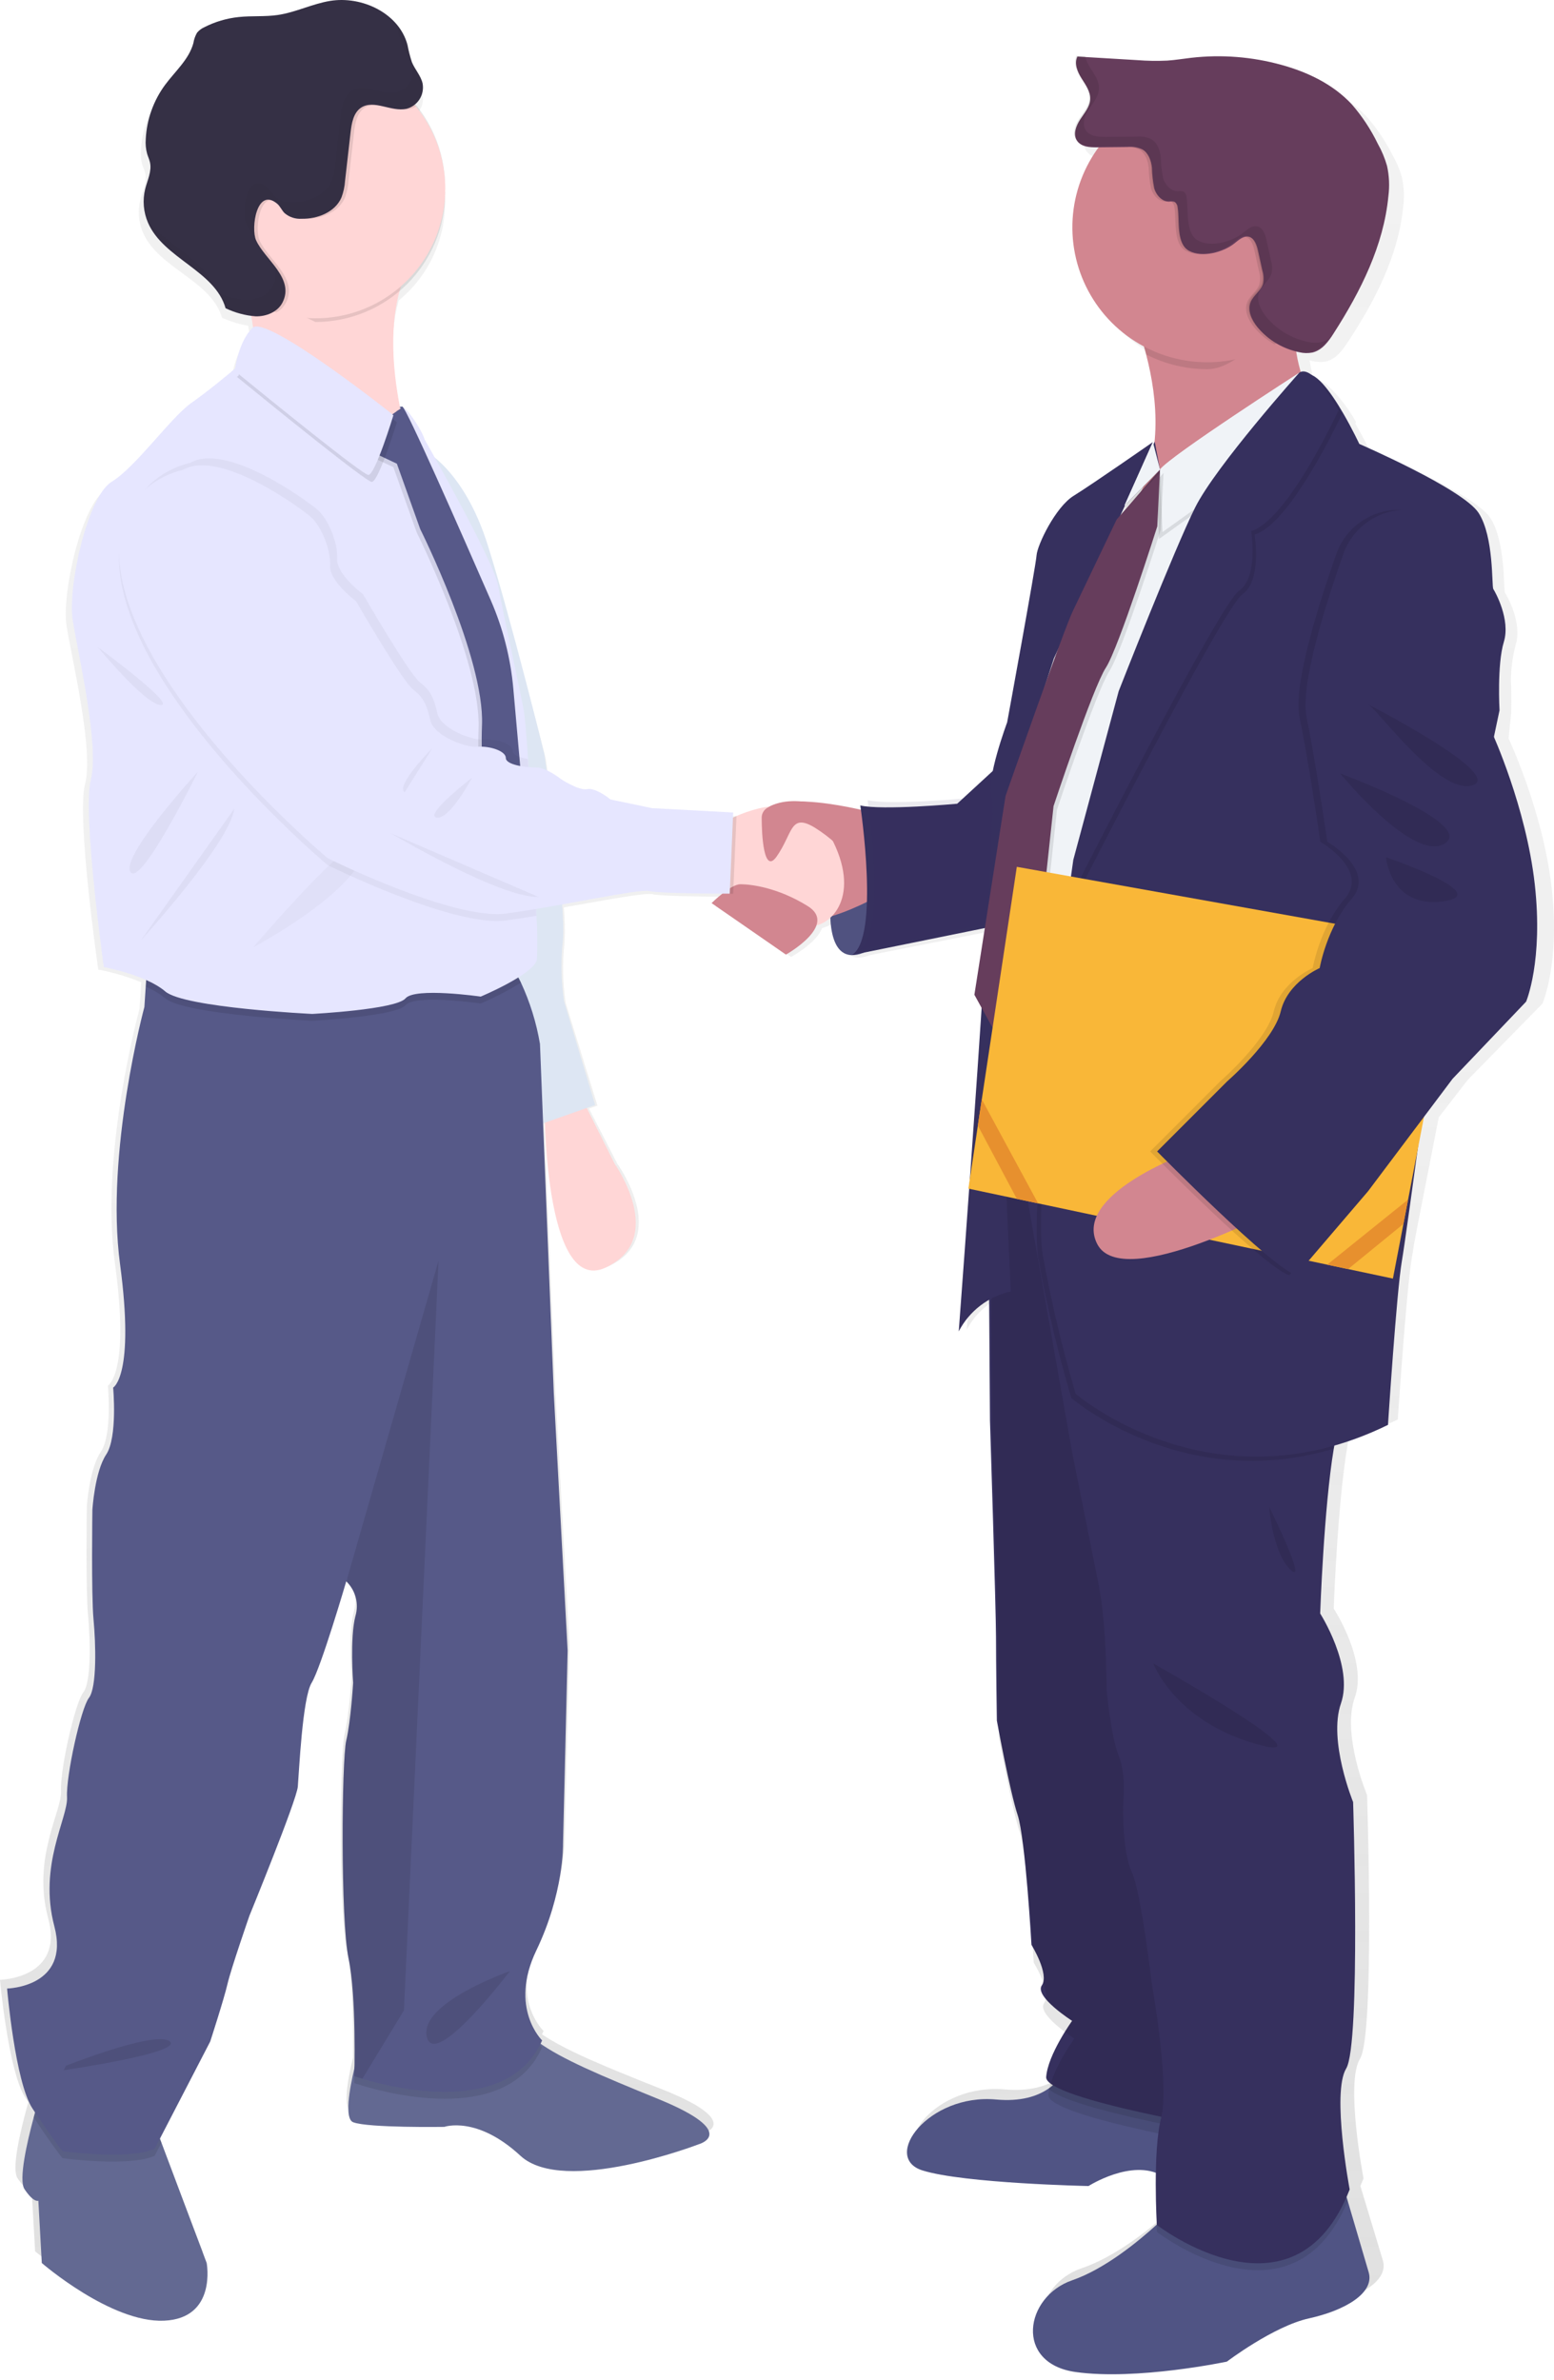<svg width="239" height="366" viewBox="0 0 239 366" fill="none" xmlns="http://www.w3.org/2000/svg">
<path d="M238.627 136.419C237.293 124.713 232.015 113.543 232.015 113.543L232.416 109.596C232.416 109.596 232.502 107.622 232.373 104.662C232.387 102.813 232.629 100.974 233.095 99.185C234.176 95.762 231.743 91.555 231.471 91.167C231.2 90.778 231.607 83.272 229.174 79.59C226.742 75.908 210.541 69.062 210.541 69.062C210.541 69.062 209.67 67.243 208.441 65.115L208.553 64.899C207.547 63.077 206.301 61.399 204.848 59.909C203.854 58.849 202.897 58.244 202.125 58.54C201.811 57.517 201.572 56.471 201.409 55.413C201.57 55.456 201.736 55.5 201.897 55.53C202.565 55.685 203.259 55.702 203.934 55.58C205.441 55.24 206.441 53.89 207.281 52.619C211.467 46.267 215.073 39.297 215.807 31.779C216.005 30.244 215.932 28.687 215.591 27.178C215.244 26.005 214.759 24.876 214.146 23.817C213.064 21.642 211.694 19.624 210.071 17.816C207.188 14.781 203.212 12.925 199.124 11.827C194.52 10.59 189.723 10.232 184.986 10.772C183.751 10.914 182.516 11.117 181.281 11.198C179.715 11.267 178.146 11.24 176.582 11.117L168.5 10.649L168.463 10.525L167.117 10.445C166.586 11.5 167.117 12.752 167.778 13.739C168.439 14.726 169.198 15.755 169.143 16.921C169.087 18.087 168.241 19.024 167.58 20.005C166.92 20.986 166.42 22.268 167.08 23.231C167.173 23.364 167.283 23.484 167.408 23.588C168.105 24.31 169.322 24.39 170.377 24.378H170.563C167.904 27.876 166.466 32.148 166.469 36.54C166.487 40.294 167.539 43.97 169.509 47.166C171.479 50.362 174.291 52.955 177.638 54.661C177.756 55.062 177.873 55.475 177.984 55.894C179.208 60.227 179.647 64.742 179.281 69.229L179.139 69.537L179.052 69.21C179.052 69.21 169.531 75.662 166.704 77.37C163.876 79.078 161.036 84.87 160.9 86.449C160.764 88.028 156.306 111.841 156.306 111.841C155.4 114.24 154.654 116.696 154.071 119.193L148.385 124.182C148.385 124.182 136.654 125.237 133.258 124.447L133.357 125.101C130.362 124.418 127.312 124.005 124.244 123.868C122.568 123.652 120.865 123.88 119.304 124.528L119.187 124.583L119.094 124.626C117.307 124.87 115.561 125.36 113.908 126.082C113.71 126.162 113.531 126.242 113.359 126.322L113.396 125.514L100.701 124.861L94.219 123.547C94.219 123.547 91.922 121.697 90.57 121.968C89.217 122.239 86.383 120.389 86.383 120.389C85.737 119.883 85.037 119.449 84.296 119.094C84.08 117.601 83.945 116.695 83.945 116.695C83.945 116.695 78.9 96.699 75.122 84.944C72.59 77.092 68.947 73.225 66.799 71.541C65.842 69.876 65.212 68.803 65.212 68.803C64.798 67.36 62.526 64.11 61.946 64.029C61.853 63.881 61.785 63.807 61.748 63.807C61.624 63.794 61.499 63.813 61.384 63.863C60.322 58.583 59.705 51.965 61.328 46.199C63.551 44.374 65.343 42.081 66.575 39.483C67.806 36.886 68.448 34.049 68.454 31.174C68.454 31.088 68.454 31.002 68.454 30.916C68.454 30.829 68.454 30.737 68.454 30.65C68.452 26.067 66.827 21.631 63.866 18.13L63.656 17.896C63.712 17.856 63.766 17.813 63.817 17.766C64.281 17.39 64.634 16.896 64.84 16.336C65.045 15.775 65.095 15.17 64.984 14.584C64.706 13.399 63.78 12.468 63.304 11.346C63.019 10.482 62.79 9.6 62.619 8.706C62.255 7.436 61.588 6.274 60.674 5.32L60.767 5.567C58.346 2.847 54.185 1.496 50.437 2.1C47.653 2.544 45.059 3.84 42.263 4.241C40.256 4.524 38.212 4.339 36.193 4.543C34.32 4.735 32.496 5.262 30.809 6.097C30.369 6.284 29.977 6.571 29.667 6.936C29.38 7.424 29.187 7.962 29.099 8.521C28.414 11.019 26.24 12.801 24.666 14.886C22.867 17.268 21.826 20.134 21.678 23.113C21.616 23.871 21.689 24.633 21.894 25.365C22.03 25.802 22.239 26.216 22.338 26.66C22.647 28.017 21.937 29.367 21.591 30.712C21.156 32.427 21.31 34.239 22.03 35.856C24.468 41.308 32.476 43.127 34.143 48.851C35.419 49.437 36.766 49.851 38.15 50.084C38.262 50.652 38.36 51.225 38.441 51.805C38.403 51.821 38.368 51.842 38.336 51.867C36.175 53.97 35.638 58.035 35.638 58.035L35.378 58.244C34.495 58.972 31.476 61.414 28.747 63.295C25.506 65.534 20.103 73.034 16.325 75.273C12.546 77.512 9.434 91.309 10.249 96.323C11.064 101.337 14.435 115.399 13.083 120.531C11.731 125.662 15.108 149.081 15.108 149.081C17.375 149.512 19.592 150.169 21.727 151.042L21.659 152.066L21.455 155.15C21.455 155.15 15.337 177.254 17.677 194.271C20.017 211.287 16.596 213.039 16.596 213.039C16.596 213.039 17.312 220.582 15.516 223.215C13.719 225.849 13.355 231.634 13.355 231.634C13.355 231.634 13.176 244.617 13.534 248.287C13.892 251.957 14.071 258.642 12.812 260.221C11.552 261.8 9.212 272.143 9.391 275.301C9.57 278.459 4.89 285.656 7.409 294.951C9.928 304.246 0 304.424 0 304.424C0 304.424 1.266 318.61 3.964 322.668L4.359 323.248C4.291 323.482 4.223 323.729 4.149 323.994C3.13 327.695 1.735 333.536 2.704 334.948C4.143 337.057 4.865 336.7 4.865 336.7L5.402 346.173C5.402 346.173 16.207 355.295 24.493 354.949C32.779 354.604 31.155 346.173 31.155 346.173L24.098 327.892L23.857 327.275L31.698 312.473C31.698 312.473 33.859 305.985 34.397 303.703C34.934 301.421 37.866 293.335 37.866 293.335C37.866 293.335 45.276 275.794 45.43 273.685C45.584 271.576 46.152 260.184 47.591 257.896C49.029 255.608 52.993 242.477 52.993 242.477L53.092 242.563C53.764 243.223 54.245 244.053 54.482 244.965C54.719 245.876 54.704 246.834 54.438 247.738C53.53 251.068 54.074 257.908 54.074 257.908C54.074 257.908 53.716 263.7 52.993 266.685C52.271 269.67 52.098 294.051 53.358 299.836C54.364 304.468 54.333 313.139 54.284 316.42C53.438 319.905 52.697 324.235 54.074 324.747C56.42 325.629 68.305 325.45 68.305 325.45C68.305 325.45 73.344 323.692 80.191 329.835C87.038 335.978 108.098 328.083 108.098 328.083C108.098 328.083 114.581 326.326 101.794 321.243C92.873 317.697 87.112 315.335 83.346 312.806C83.432 312.64 83.525 312.473 83.605 312.294C83.605 312.294 78.382 307.36 82.704 298.615C87.025 289.869 86.847 282.474 86.847 282.474L87.569 252.999L85.408 213.872L83.735 172.808L84.031 172.709C84.315 180.258 85.791 198.23 93.515 194.746C103.239 190.361 94.953 178.957 94.953 178.957L90.588 170.458L91.891 170.014L87.007 154.249C86.538 151.172 86.476 148.048 86.822 144.955C86.918 143.145 86.881 141.331 86.711 139.527C93.107 138.411 99.232 137.227 100.331 137.498C101.628 137.813 108.882 137.874 111.735 137.887C110.802 138.614 110.055 139.336 110.055 139.336L121.669 147.144C121.669 147.144 125.608 144.992 126.429 142.71C127.237 142.505 127.983 142.107 128.603 141.55C128.726 144.245 129.442 147.163 131.937 147.23C132.561 147.244 133.18 147.122 133.752 146.873L152.744 143.117L151.114 153.287L152.25 155.304C151.676 163.883 151.015 172.993 150.435 181.004L150.169 182.756L150.305 182.787C149.404 195.122 148.681 204.466 148.681 204.466C149.745 202.441 151.395 200.784 153.417 199.711L153.54 218.016C153.54 218.016 154.491 246.961 154.491 250.908C154.491 254.855 154.621 263.669 154.621 263.669C154.621 263.669 156.652 274.456 157.862 278.009C159.072 281.561 160.023 297.745 160.023 297.745C160.023 297.745 162.863 302.216 161.647 303.913C160.431 305.609 166.376 309.303 166.376 309.303C166.376 309.303 162.592 314.434 162.32 317.857C162.289 318.252 162.678 318.672 163.382 319.091C163.16 319.27 162.931 319.449 162.678 319.621C160.925 320.793 158.356 321.607 154.491 321.274C143.952 320.349 136.524 330.088 143.007 332.061C149.49 334.035 168.939 334.43 168.939 334.43C168.939 334.43 174.829 330.76 179.435 332.413C179.367 336.274 179.558 339.814 179.589 340.283L179.534 340.326C176.78 342.793 171.507 347.036 166.358 348.77C158.949 351.267 157.307 361.401 166.895 362.715C176.484 364.028 190.53 361.136 190.53 361.136C190.53 361.136 197.822 355.745 203.36 354.561C208.898 353.377 213.628 350.743 212.683 347.585C212.066 345.569 210.479 340.283 209.405 336.73C209.343 336.517 209.281 336.311 209.219 336.114C209.386 335.744 209.553 335.361 209.707 334.966C209.707 334.966 206.873 320.232 209.17 316.55C211.467 312.868 210.25 276.023 210.25 276.023C210.25 276.023 206.33 266.685 208.361 261.029C210.392 255.373 205.12 247.343 205.12 247.343C205.12 247.343 205.694 231.252 207.237 222.284C207.307 221.902 207.375 221.532 207.441 221.174C210.026 220.408 212.544 219.436 214.974 218.269C214.974 218.269 216.326 198.002 217.135 193.401C217.215 192.969 217.326 192.273 217.462 191.366L218.079 188.116L218.808 184.415L221.278 171.802L225.735 166.042L237.219 154.323C237.219 154.323 239.979 148.131 238.627 136.419ZM61.526 64.054L61.44 64.116C61.426 64.071 61.416 64.026 61.409 63.98C61.445 64.01 61.484 64.034 61.526 64.054ZM174.99 78.418L174.545 79.387L176.169 77.771L173.965 80.238L174.706 78.684L174.99 78.418ZM164.024 101.054C163.598 102.182 163.141 103.403 162.666 104.674L163.536 102.077L164.024 101.054Z" fill="url(#paint0_linear)"/>
<path d="M127.924 136.55C127.924 136.55 126.396 146.727 130.981 146.858C135.566 146.989 138.629 139.008 138.629 139.008L136.757 132.625L127.924 136.55Z" fill="#585B8A"/>
<path opacity="0.2" d="M127.924 136.55C127.924 136.55 126.396 146.727 130.981 146.858C135.566 146.989 138.629 139.008 138.629 139.008L136.757 132.625L127.924 136.55Z" fill="#36305E"/>
<path d="M25.23 356.838C17.071 357.194 6.429 347.971 6.429 347.971L5.899 338.393C5.899 338.393 5.194 338.749 3.772 336.621C2.817 335.192 4.19 329.271 5.194 325.546C5.68 323.724 6.08 322.426 6.08 322.426L23.983 327.218L24.837 329.483L31.787 347.965C31.787 347.965 33.384 356.483 25.23 356.838Z" fill="#636992"/>
<path d="M107.484 329.701C107.484 329.701 86.742 337.682 80.036 331.473C73.33 325.264 68.334 327.036 68.334 327.036C68.334 327.036 56.631 327.217 54.323 326.325C52.963 325.807 53.699 321.371 54.548 317.839C55.121 315.399 55.745 313.384 55.745 313.384C55.745 313.384 76.131 306.464 79.325 310.719C80.284 311.97 81.431 313.064 82.725 313.964C86.418 316.635 92.188 319.056 101.314 322.781C113.865 327.923 107.484 329.701 107.484 329.701Z" fill="#636992"/>
<path d="M88.867 167.605L94.537 178.956C94.537 178.956 102.697 190.487 93.121 194.917C83.546 199.347 83.727 169.384 83.727 169.384L88.867 167.605Z" fill="#FFD6D6"/>
<path d="M65.109 69.176C65.109 69.176 71.316 72.015 75.04 83.895C78.764 95.776 83.73 115.999 83.73 115.999C83.73 115.999 87.099 138.874 86.562 144.552C86.221 147.679 86.282 150.838 86.743 153.949L91.528 169.911L81.952 173.28L67.237 116.885L65.109 69.176Z" fill="#DCE6F2"/>
<path opacity="0.05" d="M65.109 69.176C65.109 69.176 71.316 72.015 75.04 83.895C78.764 95.776 83.73 115.999 83.73 115.999C83.73 115.999 87.099 138.874 86.562 144.552C86.221 147.679 86.282 150.838 86.743 153.949L91.528 169.911L81.952 173.28L67.237 116.885L65.109 69.176Z" fill="#E6E6FF"/>
<path opacity="0.1" d="M23.976 327.22L24.83 329.485L23.782 331.488C19.703 333.26 9.597 331.843 9.597 331.843C9.597 331.843 7.726 329.466 5.168 325.553C5.655 323.731 6.054 322.434 6.054 322.434L23.976 327.22Z" fill="black"/>
<path opacity="0.1" d="M83.371 314.8C78.199 326.519 60.62 322.169 55.736 320.703C54.931 320.46 54.488 320.297 54.488 320.297C54.488 320.297 54.52 319.343 54.532 317.839C55.106 315.399 55.73 313.384 55.73 313.384C55.73 313.384 76.116 306.464 79.309 310.719C80.269 311.97 81.416 313.064 82.709 313.964C82.904 314.262 83.126 314.542 83.371 314.8Z" fill="black"/>
<path d="M82.484 299.91C78.23 308.771 83.376 313.744 83.376 313.744C78.205 325.456 60.626 321.113 55.742 319.64C54.937 319.403 54.494 319.241 54.494 319.241C54.494 319.241 54.849 306.999 53.608 301.146C52.367 295.293 52.541 270.646 53.252 267.632C53.964 264.618 54.313 258.759 54.313 258.759C54.313 258.759 53.783 251.845 54.669 248.476C54.935 247.566 54.953 246.601 54.721 245.681C54.488 244.761 54.013 243.921 53.346 243.247L53.252 243.153C53.252 243.153 49.354 256.457 47.931 258.753C46.509 261.049 45.985 272.586 45.804 274.714C45.623 276.842 38.356 294.582 38.356 294.582C38.356 294.582 35.524 302.737 34.994 305.039C34.464 307.342 32.33 313.912 32.33 313.912L23.784 330.41C19.704 332.182 9.599 330.766 9.599 330.766C9.599 330.766 7.652 328.27 4.989 324.202C2.325 320.133 1.09 305.763 1.09 305.763C1.09 305.763 10.84 305.582 8.357 296.185C5.874 286.788 10.484 279.513 10.31 276.318C10.135 273.123 12.437 262.665 13.678 261.068C14.92 259.47 14.739 252.731 14.383 249.006C14.028 245.281 14.209 232.159 14.209 232.159C14.209 232.159 14.564 226.306 16.336 223.648C18.107 220.99 17.402 213.359 17.402 213.359C17.402 213.359 20.765 211.586 18.463 194.383C16.161 177.18 22.206 154.836 22.206 154.836L22.412 151.716L22.736 146.662C22.736 146.662 73.445 143.467 77.525 147.367C78.591 148.449 79.466 149.704 80.114 151.079C81.509 154.081 82.496 157.256 83.046 160.52L85.173 214.257L87.3 253.805L86.589 283.6C86.589 283.6 86.745 291.037 82.484 299.91Z" fill="#565988"/>
<path opacity="0.1" d="M67.445 193.851L62.124 309.124L55.736 319.632C54.932 319.395 54.489 319.233 54.489 319.233C54.489 319.233 54.844 306.99 53.603 301.137C52.362 295.284 52.536 270.637 53.247 267.623C53.959 264.61 54.308 258.75 54.308 258.75C54.308 258.75 53.778 251.837 54.663 248.467C54.93 247.557 54.948 246.592 54.715 245.672C54.483 244.753 54.008 243.912 53.341 243.238L53.428 242.614L67.445 193.851Z" fill="black"/>
<path opacity="0.1" d="M10.15 317.637C10.15 317.637 23.98 312.14 26.107 313.893C28.234 315.646 9.801 318.323 9.801 318.323L10.15 317.637Z" fill="black"/>
<path opacity="0.1" d="M78.406 303.098C77.876 303.279 64.402 308.089 65.643 313.206C66.885 318.323 78.406 303.098 78.406 303.098Z" fill="black"/>
<path d="M36.297 40.714C36.297 40.714 40.813 51.621 38.424 57.212C36.035 62.803 64.219 72.375 64.219 72.375C64.219 72.375 55.978 51.091 63.956 39.117C71.935 27.143 36.297 40.714 36.297 40.714Z" fill="#FFD6D6"/>
<path d="M201.324 356.48C195.872 357.678 188.692 363.131 188.692 363.131C188.692 363.131 174.863 366.058 165.418 364.729C155.974 363.399 157.577 353.154 164.888 350.627C169.959 348.879 175.156 344.568 177.869 342.097C179.067 340.992 179.778 340.225 179.778 340.225L206.246 334.902C206.246 334.902 206.677 336.381 207.275 338.422C208.336 342.022 209.902 347.363 210.501 349.397C211.43 352.623 206.776 355.281 201.324 356.48Z" fill="#505484"/>
<path d="M194.542 335.995C194.542 335.995 183.369 337.193 178.716 334.535C174.062 331.877 167.412 336.132 167.412 336.132C167.412 336.132 148.261 335.733 141.88 333.736C135.498 331.74 142.809 321.881 153.183 322.829C156.963 323.172 159.521 322.343 161.249 321.157C163.054 319.919 164.312 318.033 164.761 315.891L187.218 317.22L190.337 325.182L194.542 335.995Z" fill="#505484"/>
<path opacity="0.1" d="M190.681 328.813C190.681 328.813 164.581 324.545 161.25 321.157C163.055 319.919 164.313 318.033 164.762 315.891L187.219 317.22L190.338 325.182L190.681 328.813Z" fill="black"/>
<path d="M151.984 179.447L152.253 218.415C152.253 218.415 153.182 247.679 153.182 251.672C153.182 255.666 153.313 264.57 153.313 264.57C153.313 264.57 155.309 275.477 156.507 279.071C157.705 282.665 158.634 299.039 158.634 299.039C158.634 299.039 161.429 303.562 160.231 305.278C159.033 306.994 164.885 310.732 164.885 310.732C164.885 310.732 161.142 315.923 160.899 319.38C160.655 322.837 190.679 327.748 190.679 327.748L178.983 207.776L169.669 177.719L151.984 179.447Z" fill="#36305E"/>
<path opacity="0.1" d="M152.332 182.178L152.6 221.145C152.6 221.145 153.53 250.409 153.53 254.403C153.53 258.396 153.661 267.301 153.661 267.301C153.661 267.301 155.657 278.208 156.855 281.802C158.052 285.396 158.982 301.769 158.982 301.769C158.982 301.769 161.776 306.293 160.579 308.009C159.381 309.725 165.232 313.462 165.232 313.462C165.232 313.462 161.489 318.654 161.246 322.111C161.003 325.567 191.027 330.478 191.027 330.478L179.33 210.506L170.017 180.449L152.332 182.178Z" fill="black"/>
<path opacity="0.1" d="M207.273 338.453C198.584 359.175 177.917 343.182 177.917 343.182C177.917 343.182 177.917 342.783 177.867 342.097C179.065 340.992 179.776 340.225 179.776 340.225L206.244 334.902C206.244 334.902 206.675 336.412 207.273 338.453Z" fill="black"/>
<path d="M207.574 336.658C199.059 358.497 177.918 342.112 177.918 342.112C177.918 342.112 177.25 330.805 178.585 325.62C179.92 320.435 177.119 304.867 177.119 304.867C177.119 304.867 175.522 291.033 174.063 287.844C172.603 284.656 172.734 278.266 172.734 277.736C172.734 277.206 173.264 272.944 172.067 270.017C170.869 267.091 170.195 259.909 170.195 259.909C170.195 259.909 170.195 249.801 168.997 243.817L164.874 223.225L157.426 181.057L159.753 180.658L201.442 173.345C201.442 173.345 209.289 213.279 206.625 217.373C206.051 218.271 205.546 220.237 205.128 222.77C203.606 231.83 203.038 248.097 203.038 248.097C203.038 248.097 208.222 256.209 206.232 261.931C204.242 267.653 208.104 277.093 208.104 277.093C208.104 277.093 209.302 314.339 207.037 318.064C204.773 321.789 207.574 336.658 207.574 336.658Z" fill="#36305E"/>
<path d="M203.584 64.392C203.584 64.392 165.819 90.992 174.328 77.689C178.913 70.526 178.071 61.404 176.274 54.515C175.366 51.011 174.112 47.606 172.531 44.35C172.531 44.35 204.62 30.698 200.366 42.934C199.369 45.784 198.945 48.804 199.118 51.819C199.373 56.352 200.923 60.715 203.584 64.392Z" fill="#D28690"/>
<path d="M135.588 125.309C135.588 125.309 119.631 120.698 116.973 125.222C114.316 129.745 117.772 139.673 122.588 141.27C127.403 142.868 138.457 135.86 138.457 135.86L135.588 125.309Z" fill="#D28690"/>
<path d="M153.859 117.465L147.21 123.586C147.21 123.586 135.638 124.647 132.313 123.848C132.313 123.848 135.376 144.333 130.984 146.86L157.845 141.407L153.859 117.465Z" fill="#36305E"/>
<path opacity="0.1" d="M154.98 116.652L148.331 122.774C148.331 122.774 136.759 123.834 133.434 123.036C133.434 123.036 136.497 143.521 132.105 146.048L158.967 140.594L154.98 116.652Z" fill="#36305E"/>
<path opacity="0.1" d="M68.478 29.542C68.478 34.837 66.375 39.916 62.632 43.661C58.888 47.405 53.811 49.509 48.517 49.509C38.274 44.586 28.555 40.58 28.555 29.542C28.448 26.855 28.886 24.175 29.84 21.662C30.795 19.148 32.247 16.854 34.109 14.915C35.972 12.977 38.207 11.435 40.68 10.382C43.153 9.328 45.813 8.785 48.501 8.785C51.189 8.785 53.849 9.328 56.322 10.382C58.795 11.435 61.03 12.977 62.892 14.915C64.755 16.854 66.207 19.148 67.162 21.662C68.116 24.175 68.553 26.855 68.447 29.542H68.478Z" fill="black"/>
<path d="M68.478 28.999C68.481 33.695 66.826 38.241 63.805 41.836C60.784 45.43 56.592 47.843 51.967 48.647C47.341 49.452 42.581 48.596 38.524 46.233C34.468 43.869 31.376 40.149 29.794 35.727C28.212 31.306 28.242 26.468 29.878 22.067C31.514 17.665 34.651 13.983 38.736 11.669C42.821 9.355 47.592 8.559 52.207 9.42C56.822 10.281 60.985 12.745 63.961 16.376C66.876 19.937 68.472 24.397 68.478 28.999Z" fill="#FFD6D6"/>
<path opacity="0.1" d="M80.115 151.091C78.14 152.318 76.074 153.39 73.933 154.298C73.933 154.298 63.828 152.832 62.368 154.56C60.908 156.289 48.02 156.956 48.02 156.956C48.02 156.956 28.339 156.027 25.414 153.5C24.509 152.767 23.503 152.17 22.426 151.728L22.75 146.673C22.75 146.673 73.459 143.479 77.539 147.378C78.601 148.462 79.472 149.717 80.115 151.091Z" fill="black"/>
<path d="M82.577 147.526C82.178 149.785 73.931 153.242 73.931 153.242C73.931 153.242 63.826 151.782 62.366 153.51C60.906 155.238 48.018 155.906 48.018 155.906C48.018 155.906 28.337 154.97 25.412 152.443C22.486 149.916 15.967 148.699 15.967 148.699C15.967 148.699 12.642 125.025 13.977 119.84C15.312 114.655 11.981 100.416 11.182 95.362C10.384 90.307 13.441 76.343 17.165 74.084C20.889 71.825 26.21 64.238 29.398 61.979C32.086 60.076 35.056 57.611 35.923 56.868L36.178 56.656C36.178 56.656 36.715 52.532 38.842 50.416C40.969 48.301 60.513 63.851 60.513 63.851C60.513 63.851 60.65 65.049 61.979 62.79C62.279 62.285 64.855 66.004 65.304 67.576C65.304 67.576 75.94 86.202 76.607 90.039C77.275 93.876 80.063 106.4 80.594 109.457C80.731 110.243 80.955 113.001 81.217 116.695C81.267 117.419 81.311 118.187 81.367 118.985C81.76 125.113 82.184 132.937 82.44 138.853C82.44 139.527 82.496 140.176 82.515 140.8C82.65 143.039 82.67 145.284 82.577 147.526Z" fill="#E6E6FF"/>
<path opacity="0.04" d="M15.047 99.5C15.047 99.5 22.358 108.41 24.753 108.41C27.149 108.41 15.047 99.5 15.047 99.5Z" fill="black"/>
<path opacity="0.04" d="M30.446 118.656C30.446 118.656 18.476 131.691 20.072 134.087C21.669 136.483 30.446 118.656 30.446 118.656Z" fill="black"/>
<path opacity="0.04" d="M21.668 144.592C21.668 144.592 35.392 129.56 36.016 124.375L21.668 144.592Z" fill="black"/>
<path opacity="0.03" d="M38.961 145.647C38.961 145.647 54.787 137.267 56.116 130.616C57.444 123.964 38.961 145.647 38.961 145.647Z" fill="black"/>
<path opacity="0.1" d="M59.039 64.789L56.844 70.106L60.499 71.834L64.092 81.88C64.092 81.88 73.998 101.698 73.599 112.006C73.2 122.314 75.396 137.807 75.396 137.807L81.11 136.746L78.415 106.427C77.995 101.733 76.82 97.137 74.934 92.818C70.368 82.361 61.872 63.055 61.335 63.055C60.605 63.055 61.117 63.323 61.117 63.323L59.039 64.789Z" fill="black"/>
<path d="M59.571 64.248L57.375 69.57L61.037 71.299L64.624 81.345C64.624 81.345 74.53 101.162 74.13 111.47C73.731 121.779 75.927 137.272 75.927 137.272L81.647 136.211L78.946 105.892C78.531 101.198 77.358 96.602 75.472 92.283C70.905 81.819 62.409 62.52 61.879 62.52C61.143 62.52 61.654 62.788 61.654 62.788L59.571 64.248Z" fill="#575989"/>
<path d="M124.325 142.425C121.543 142.213 114.868 138.837 112.217 137.433L111.094 136.809L111.231 126.507C111.887 126.121 112.566 125.777 113.265 125.477C116.808 123.93 124.075 121.827 127.718 128.597C132.634 137.676 127.849 142.662 124.325 142.425Z" fill="#FFD6D6"/>
<path opacity="0.1" d="M63.958 16.381C63.672 16.56 63.358 16.689 63.029 16.762C60.714 17.267 58.082 15.277 56.098 16.556C54.888 17.342 54.607 18.97 54.445 20.406C54.162 22.901 53.879 25.381 53.597 27.843C53.537 28.72 53.352 29.584 53.048 30.408C52.068 32.648 49.38 33.703 46.928 33.665C45.968 33.733 45.019 33.419 44.289 32.791C43.859 32.355 43.628 31.743 43.154 31.344C40.035 28.729 39.087 35.138 39.91 36.96C41.233 39.936 45.93 42.806 43.959 46.588C43.627 47.202 43.125 47.707 42.512 48.041C39.541 47.111 36.829 45.498 34.593 43.333C32.356 41.167 30.657 38.508 29.631 35.568C28.605 32.629 28.281 29.49 28.684 26.402C29.087 23.315 30.206 20.364 31.952 17.787C33.698 15.209 36.023 13.075 38.74 11.556C41.457 10.037 44.492 9.175 47.602 9.039C50.712 8.902 53.81 9.495 56.65 10.77C59.49 12.045 61.993 13.966 63.958 16.381Z" fill="black"/>
<path d="M42.623 31.322C43.09 31.715 43.327 32.327 43.758 32.763C44.488 33.391 45.436 33.705 46.397 33.637C48.848 33.674 51.537 32.626 52.51 30.374C52.82 29.553 53.007 28.691 53.065 27.815L53.913 20.378C54.076 18.942 54.35 17.314 55.566 16.528C57.55 15.28 60.183 17.239 62.497 16.733C63.331 16.521 64.053 16 64.517 15.274C64.98 14.549 65.15 13.674 64.992 12.827C64.724 11.636 63.813 10.693 63.345 9.558C63.062 8.685 62.835 7.795 62.665 6.893C61.374 2.051 55.691 -0.669 50.751 0.142C48.006 0.597 45.455 1.908 42.704 2.307C40.732 2.594 38.718 2.407 36.727 2.619C34.879 2.81 33.081 3.341 31.425 4.185C30.991 4.378 30.606 4.668 30.302 5.034C30.02 5.528 29.829 6.069 29.741 6.631C29.073 9.127 26.927 10.968 25.374 13.071C23.598 15.49 22.57 18.378 22.417 21.376C22.356 22.142 22.428 22.912 22.63 23.653C22.761 24.09 22.966 24.515 23.066 24.964C23.372 26.33 22.673 27.697 22.33 29.057C21.904 30.793 22.057 32.62 22.767 34.261C25.162 39.771 33.053 41.611 34.694 47.396C36.151 48.094 37.724 48.517 39.335 48.644C40.944 48.675 42.679 47.982 43.427 46.553C45.392 42.809 40.701 39.902 39.379 36.932C38.549 35.103 39.478 28.701 42.623 31.322Z" fill="#353045"/>
<path opacity="0.1" d="M200.395 42.934C199.398 45.784 198.974 48.804 199.147 51.819C198.187 52.637 197.139 50.191 196.028 50.821C192.984 52.58 189.466 56.767 185.698 56.767C182.431 56.77 179.209 55.998 176.298 54.515C175.389 51.011 174.136 47.606 172.555 44.35C172.555 44.35 204.649 30.698 200.395 42.934Z" fill="black"/>
<path d="M206.421 34.954C206.421 39.058 205.205 43.071 202.925 46.484C200.645 49.897 197.405 52.557 193.613 54.127C189.822 55.698 185.651 56.109 181.626 55.308C177.601 54.508 173.904 52.531 171.003 49.629C168.101 46.726 166.125 43.028 165.324 39.002C164.524 34.977 164.935 30.804 166.505 27.012C168.075 23.22 170.735 19.978 174.147 17.698C177.559 15.417 181.57 14.2 185.674 14.2C188.398 14.199 191.097 14.736 193.614 15.778C196.132 16.821 198.42 18.35 200.346 20.277C202.273 22.204 203.801 24.492 204.844 27.011C205.886 29.529 206.422 32.228 206.421 34.954Z" fill="#D28690"/>
<path d="M205.539 69.003C205.539 69.003 201.634 73.258 201.103 73.608C200.573 73.957 189.251 121.654 189.051 122.209C188.852 122.764 175.571 165.831 175.571 165.831L154.293 176.295L156.071 123.619L171.666 80.178C171.666 80.178 176.812 74.325 178.403 72.197C179.994 70.07 199.856 57.297 199.856 57.297L203.249 64.292L205.539 69.003Z" fill="#F0F3F7"/>
<path opacity="0.1" d="M202.718 65.354L178.252 82.875L177.859 73.254C179.456 71.126 199.312 58.359 199.312 58.359L202.718 65.354Z" fill="black"/>
<path d="M203.256 64.292L178.791 81.813L178.41 72.198C180.007 70.064 199.863 57.297 199.863 57.297L203.256 64.292Z" fill="#F0F3F7"/>
<path d="M177.589 67.915L178.406 72.195L172.936 77.755L177.302 67.977C177.302 67.977 167.945 74.498 165.138 76.226C162.331 77.955 159.524 83.808 159.418 85.405C159.312 87.002 154.895 111.076 154.895 111.076C154.895 111.076 151.57 119.986 152.506 122.513C153.442 125.04 147.453 204.716 147.453 204.716C148.254 203.168 149.385 201.817 150.768 200.756C152.15 199.696 153.749 198.954 155.45 198.582L153.317 151.497C153.317 151.497 155.912 120.173 156.043 119.774C156.174 119.374 162.094 101.217 162.094 101.217L177.589 67.915Z" fill="#36305E"/>
<path opacity="0.1" d="M178.945 72.723L178.52 81.458C178.52 81.458 172.6 100.146 170.611 103.204C168.621 106.261 162.563 124.488 162.563 124.488L159.151 156.148L153.3 158.813L150.418 153.503L155.209 122.928C155.209 122.928 164.248 97.126 165.583 94.462L172.251 80.41L178.945 72.723Z" fill="black"/>
<path d="M178.405 72.195L177.987 80.931C177.987 80.931 172.067 99.619 170.071 102.677C168.075 105.734 162.03 123.96 162.03 123.96L158.636 155.615L152.785 158.273L149.859 152.957L154.65 122.382C154.65 122.382 163.689 96.574 165.018 93.916L171.736 79.883L178.405 72.195Z" fill="#663D5C"/>
<path d="M109.438 138.865L120.872 146.784C120.872 146.784 128.938 142.26 124.24 139.333C119.543 136.407 115.376 135.964 113.867 135.964C112.357 135.964 109.438 138.865 109.438 138.865Z" fill="#D28690"/>
<path d="M117.974 124.236C117.719 124.395 117.509 124.616 117.364 124.88C117.218 125.143 117.143 125.439 117.145 125.74C117.145 128.167 117.419 134.594 119.453 131.692C121.948 128.142 121.493 124.953 125.304 127.256C127.673 128.732 129.746 130.636 131.417 132.872L130.357 125.247C130.357 125.247 122.522 121.378 117.974 124.236Z" fill="#D28690"/>
<path opacity="0.1" d="M206.64 217.352C206.066 218.251 205.561 220.216 205.143 222.749C181.825 229.744 164.764 214.956 164.764 214.956C162.7 207.959 161.013 200.856 159.711 193.678C159.293 191.22 159.386 186.453 159.773 180.637L201.462 173.324C201.462 173.324 209.303 213.228 206.64 217.352Z" fill="black"/>
<path d="M231.282 98.718C230.222 102.181 230.621 109.225 230.621 109.225L221.046 154.451C221.046 154.451 216.392 189.3 215.594 193.955C214.795 198.61 213.467 219.095 213.467 219.095C186.337 232.398 165.433 214.309 165.433 214.309C163.37 207.31 161.683 200.205 160.381 193.025C159.046 185.126 162.976 153.478 164.835 139.419C165.39 135.257 165.764 132.637 165.764 132.637L172.744 106.698C172.744 106.698 181.322 84.815 184.516 78.432C187.71 72.049 200.535 57.71 200.535 57.71C202.126 56.699 204.671 60.268 206.561 63.519C207.99 65.977 209.056 68.261 209.056 68.261C209.056 68.261 225.013 75.175 227.402 78.869C229.792 82.563 229.399 90.175 229.667 90.575C229.935 90.974 232.349 95.261 231.282 98.718Z" fill="#36305E"/>
<path opacity="0.1" d="M192.944 82.212C192.944 82.212 194.142 89.263 191.073 91.391C188.11 93.45 166.052 136.835 164.68 139.543C165.235 135.375 165.609 132.754 165.609 132.754L172.59 106.822C172.59 106.822 181.173 84.939 184.361 78.549C187.548 72.16 200.386 57.827 200.386 57.827C201.977 56.816 204.516 60.385 206.406 63.636C203.555 69.558 197.61 80.752 192.944 82.212Z" fill="black"/>
<path d="M192.418 81.674C192.418 81.674 193.609 88.725 190.546 90.853C187.483 92.98 165.532 136.29 164.141 138.999C164.696 134.837 165.07 132.216 165.07 132.216L172.05 106.277C172.05 106.277 180.628 84.394 183.822 78.011C187.016 71.628 199.841 57.289 199.841 57.289C201.432 56.278 203.977 59.847 205.867 63.098C203.029 69.013 197.078 80.214 192.418 81.674Z" fill="#36305E"/>
<path d="M224.065 145.39L216.56 184.445V184.451L215.843 188.189V188.195L214.227 196.6L207.334 195.14L204.122 194.46L159.663 185.038L156.394 184.345L148.934 182.767L150.393 173.07L150.998 169.039L156.382 133.285L224.065 145.39Z" fill="#F9B738"/>
<path d="M182.575 177.312C182.575 177.312 164.89 183.696 168.745 191.277C172.6 198.858 197.334 185.424 197.334 185.424L182.575 177.312Z" fill="#D28690"/>
<path opacity="0.1" d="M195.203 231.715C195.203 232.245 195.871 239.034 198.528 241.424C201.186 243.814 195.203 231.715 195.203 231.715Z" fill="black"/>
<path opacity="0.1" d="M177.387 255.789C177.387 255.789 180.574 264.568 193.206 268.163C205.839 271.757 177.387 255.789 177.387 255.789Z" fill="black"/>
<path opacity="0.1" d="M206.417 34.952C206.418 38.6 205.457 42.184 203.631 45.343C201.805 48.501 199.179 51.122 196.018 52.941C194.826 52.274 193.769 51.392 192.899 50.339C191.994 49.241 191.289 47.743 191.832 46.433C192.269 45.379 193.423 44.711 193.703 43.619C193.836 42.951 193.801 42.261 193.604 41.61C193.373 40.58 193.154 39.551 192.93 38.527C192.737 37.654 192.393 36.624 191.526 36.412C190.659 36.2 189.936 36.924 189.256 37.46C187.59 38.777 184.396 39.669 182.394 38.59C180.391 37.51 180.953 33.898 180.628 31.944C180.624 31.775 180.583 31.608 180.508 31.456C180.432 31.304 180.324 31.17 180.192 31.065C179.9 30.968 179.589 30.946 179.287 31.002C178.208 31.002 177.341 30.035 177.029 28.999C176.808 27.942 176.687 26.866 176.667 25.786C176.549 24.706 176.156 23.564 175.233 23.009C174.495 22.666 173.677 22.532 172.868 22.622L168.957 22.666C171.552 19.157 175.186 16.556 179.344 15.232C183.502 13.908 187.971 13.929 192.116 15.291C196.261 16.654 199.871 19.289 202.433 22.822C204.995 26.355 206.378 30.606 206.385 34.971L206.417 34.952Z" fill="black"/>
<path d="M189.813 37.456C190.493 36.919 191.242 36.208 192.084 36.413C192.926 36.619 193.288 37.661 193.481 38.523L194.155 41.599C194.354 42.252 194.391 42.944 194.261 43.614C193.943 44.712 192.795 45.374 192.352 46.428C191.809 47.739 192.521 49.236 193.419 50.328C195.057 52.303 197.323 53.658 199.838 54.166C200.495 54.323 201.177 54.338 201.84 54.209C203.325 53.866 204.336 52.5 205.134 51.22C209.257 44.794 212.807 37.749 213.53 30.149C213.729 28.599 213.657 27.026 213.318 25.5C212.98 24.314 212.503 23.173 211.896 22.099C210.834 19.907 209.485 17.865 207.885 16.028C205.047 12.971 201.129 11.092 197.106 9.982C192.58 8.726 187.855 8.355 183.188 8.89C181.941 9.033 180.743 9.239 179.514 9.32C177.971 9.392 176.425 9.367 174.886 9.245L165.703 8.696C165.179 9.763 165.703 11.03 166.327 12.028C166.951 13.027 167.724 14.063 167.674 15.248C167.624 16.434 166.782 17.37 166.134 18.368C165.485 19.366 164.992 20.658 165.641 21.631C166.289 22.605 167.612 22.667 168.76 22.655L173.388 22.605C174.195 22.522 175.008 22.662 175.74 23.01C176.663 23.566 177.056 24.714 177.175 25.787C177.201 26.867 177.322 27.942 177.537 29.001C177.855 30.036 178.716 31.016 179.795 31.004C180.097 30.943 180.41 30.967 180.699 31.072C180.832 31.177 180.94 31.309 181.015 31.46C181.091 31.611 181.132 31.777 181.136 31.946C181.46 33.899 180.862 37.505 182.901 38.591C184.941 39.677 188.148 38.772 189.813 37.456Z" fill="#663D5C"/>
<path opacity="0.1" d="M216.184 78.451C213.891 78.208 211.582 78.751 209.638 79.993C207.694 81.234 206.23 83.1 205.486 85.284C202.991 92.391 198.83 105.214 199.872 110.28C201.338 117.462 203.066 129.437 203.066 129.437C203.066 129.437 210.645 133.804 206.808 138.21C202.972 142.615 201.887 148.855 201.887 148.855C201.887 148.855 196.965 150.982 195.904 155.506C194.844 160.03 187.658 166.276 187.658 166.276L176.891 177.052C176.891 177.052 194.707 195.147 198.3 196.071L209.335 183.167L222.366 165.877L233.67 154.021C233.67 154.021 236.327 147.781 234.998 135.926C233.67 124.07 228.48 112.783 228.48 112.783L228.879 108.789C228.879 108.789 230.101 80.18 216.184 78.451Z" fill="black"/>
<path d="M217.248 78.45C214.957 78.21 212.651 78.754 210.71 79.996C208.768 81.237 207.306 83.101 206.562 85.283C204.067 92.39 199.906 105.213 200.948 110.279C202.408 117.461 204.136 129.435 204.136 129.435C204.136 129.435 211.715 133.803 207.879 138.208C204.042 142.614 202.963 148.853 202.963 148.853C202.963 148.853 198.041 150.981 196.975 155.505C195.908 160.029 188.734 166.275 188.734 166.275L177.961 177.051C177.961 177.051 195.777 195.146 199.37 196.07L210.405 183.166L223.405 165.876L234.709 154.02C234.709 154.02 237.372 147.78 236.037 135.925C234.702 124.069 229.525 112.781 229.525 112.781L229.924 108.788C229.924 108.788 231.165 80.179 217.248 78.45Z" fill="#36305E"/>
<path opacity="0.1" d="M206.109 118.926C206.109 118.926 217.413 132.753 222.204 129.696C226.994 126.638 206.109 118.926 206.109 118.926Z" fill="black"/>
<path opacity="0.1" d="M210.363 108.276C211.561 108.676 221.405 122.378 226.457 120.756C231.51 119.134 210.363 108.276 210.363 108.276Z" fill="black"/>
<path opacity="0.1" d="M213.156 131.816C213.156 131.816 213.824 139.666 221.933 138.599C230.043 137.532 213.156 131.816 213.156 131.816Z" fill="black"/>
<path opacity="0.1" d="M177.319 68.507L172.934 78.285L178.411 72.725L177.319 68.507Z" fill="black"/>
<path d="M177.319 67.977L172.934 77.754L178.411 72.195L177.319 67.977Z" fill="#F0F3F7"/>
<path d="M159.657 185.034L156.388 184.341L150.387 173.066L150.992 169.035L159.657 185.034Z" fill="#E7902E"/>
<path d="M216.556 184.453L215.838 188.191V188.197L207.33 195.142L204.117 194.462L216.556 184.453Z" fill="#E7902E"/>
<path opacity="0.04" d="M82.492 140.82C80.846 141.095 79.249 141.344 77.789 141.532C69.68 142.599 50.391 133.021 50.391 133.021C50.391 133.021 26.855 113.334 20.074 94.715C13.294 76.095 28.184 73.3 28.184 73.3C33.798 70.105 46.006 79.015 47.734 80.482C49.462 81.948 50.928 85.667 50.791 88.063C50.653 90.459 54.783 93.517 54.783 93.517C54.783 93.517 61.832 105.753 63.56 107.082C65.288 108.411 65.687 109.609 66.217 111.874C66.748 114.139 71.401 115.998 73.397 115.861C75.394 115.724 77.764 116.529 77.764 117.59C77.764 118.444 79.716 118.869 81.32 119.006C81.794 125.826 82.262 134.761 82.492 140.82Z" fill="black"/>
<path opacity="0.04" d="M82.417 138.873C81.17 139.073 79.972 139.254 78.849 139.404C70.74 140.471 51.458 130.893 51.458 130.893C51.458 130.893 27.922 111.206 21.141 92.587C14.36 73.967 29.25 71.172 29.25 71.172C34.865 67.977 47.066 76.888 48.794 78.354C50.522 79.82 51.988 83.539 51.857 85.935C51.726 88.331 55.843 91.389 55.843 91.389C55.843 91.389 62.892 103.625 64.62 104.954C66.348 106.283 66.747 107.481 67.284 109.746C67.82 112.011 72.468 113.864 74.464 113.733C76.46 113.602 78.831 114.401 78.831 115.462C78.831 116.086 79.941 116.504 81.176 116.71C81.226 117.434 81.27 118.201 81.326 119C81.737 125.133 82.162 132.958 82.417 138.873Z" fill="black"/>
<path opacity="0.1" d="M113.269 125.473L112.763 137.428H112.221L111.098 136.804L111.235 126.502C111.89 126.117 112.57 125.773 113.269 125.473Z" fill="black"/>
<path d="M28.184 72.231C28.184 72.231 13.294 75.027 20.074 93.646C26.855 112.266 50.391 131.958 50.391 131.958C50.391 131.958 69.673 141.53 77.789 140.469C85.905 139.409 98.262 136.613 99.859 137.013C101.456 137.412 112.229 137.412 112.229 137.412L112.76 124.932L100.283 124.265L93.902 122.936C93.902 122.936 91.638 121.064 90.309 121.338C88.98 121.613 86.192 119.741 86.192 119.741C86.192 119.741 84.058 118.012 82.449 118.012C80.839 118.012 77.795 117.613 77.795 116.552C77.795 115.492 75.4 114.68 73.429 114.824C71.457 114.967 66.748 113.096 66.199 110.806C65.65 108.516 65.269 107.349 63.541 106.02C61.813 104.691 54.764 92.448 54.764 92.448C54.764 92.448 50.641 89.391 50.772 87.001C50.903 84.611 49.443 80.88 47.715 79.413C45.987 77.947 33.761 69.043 28.184 72.231Z" fill="#E6E6FF"/>
<path opacity="0.04" d="M66.487 115.055C66.487 115.055 60.767 120.777 62.227 121.837L66.487 115.055Z" fill="black"/>
<path opacity="0.04" d="M72.597 119.59C72.597 119.59 65.148 125.312 67.145 125.711C69.141 126.11 72.597 119.59 72.597 119.59Z" fill="black"/>
<path opacity="0.04" d="M59.961 128.07C61.028 128.607 76.847 138.054 82.836 137.917L59.961 128.07Z" fill="black"/>
<path opacity="0.1" d="M61.036 64.924C61.036 64.924 58.241 74.103 57.174 74.103C56.339 74.103 42.303 62.734 36.445 57.955L36.701 57.742C36.701 57.742 37.231 53.618 39.358 51.503C41.486 49.387 61.036 64.924 61.036 64.924Z" fill="black"/>
<path d="M60.504 63.85C60.504 63.85 57.716 73.029 56.649 73.029C55.807 73.029 41.772 61.66 35.914 56.88L36.17 56.668C36.17 56.668 36.706 52.544 38.834 50.428C40.961 48.313 60.504 63.85 60.504 63.85Z" fill="#E6E6FF"/>
<g opacity="0.15">
<path opacity="0.15" d="M22.84 34.192C24.711 38.467 29.864 40.538 32.852 43.945C31.074 39.758 25.878 37.705 22.84 34.192Z" fill="black"/>
<path opacity="0.15" d="M41.908 44.036C41.165 45.465 39.413 46.158 37.816 46.127C36.396 46.025 35.006 45.67 33.711 45.078C34.181 45.771 34.538 46.533 34.771 47.337C36.228 48.037 37.801 48.46 39.413 48.585C41.028 48.623 42.762 47.93 43.505 46.495C44.696 44.217 43.455 42.27 42.001 40.43C42.272 40.995 42.405 41.617 42.389 42.244C42.372 42.871 42.208 43.485 41.908 44.036Z" fill="black"/>
<path opacity="0.15" d="M65.056 12.76C64.788 11.562 63.877 10.62 63.409 9.491C63.123 8.617 62.895 7.725 62.729 6.82C62.375 5.541 61.718 4.366 60.814 3.395C60.94 3.702 61.046 4.016 61.132 4.337C61.307 5.245 61.54 6.141 61.831 7.02C62.299 8.149 63.209 9.091 63.478 10.29C63.636 11.136 63.466 12.011 63.002 12.736C62.539 13.462 61.817 13.983 60.983 14.196C58.675 14.701 56.042 12.704 54.058 13.99C52.842 14.77 52.561 16.398 52.399 17.833C52.12 20.329 51.837 22.811 51.551 25.277C51.494 26.152 51.309 27.015 51.002 27.836C50.022 30.082 47.334 31.137 44.882 31.099C43.924 31.163 42.979 30.85 42.25 30.226C41.895 29.723 41.514 29.24 41.108 28.778C37.989 26.157 37.041 32.566 37.864 34.394C38.277 35.216 38.788 35.985 39.386 36.684C38.7 34.625 39.661 28.697 42.705 31.236C43.111 31.697 43.49 32.18 43.84 32.684C44.573 33.307 45.519 33.621 46.479 33.558C48.931 33.595 51.619 32.541 52.599 30.294C52.907 29.471 53.092 28.607 53.148 27.73C53.43 25.234 53.713 22.755 53.996 20.292C54.158 18.857 54.439 17.228 55.649 16.448C57.639 15.163 60.271 17.16 62.58 16.648C63.407 16.433 64.123 15.913 64.582 15.191C65.042 14.47 65.211 13.601 65.056 12.76Z" fill="black"/>
</g>
<path opacity="0.1" d="M203.175 52.621C202.511 52.745 201.829 52.728 201.172 52.572C198.66 52.064 196.398 50.712 194.76 48.74C193.855 47.642 193.144 46.145 193.693 44.834C194.13 43.78 195.277 43.118 195.564 42.02C195.694 41.35 195.658 40.658 195.458 40.005L194.785 36.928C194.591 36.055 194.254 35.025 193.387 34.819C192.52 34.614 191.797 35.325 191.117 35.861C189.451 37.178 186.251 38.077 184.255 36.991C182.259 35.905 182.814 32.299 182.489 30.346C182.484 30.177 182.442 30.012 182.367 29.861C182.291 29.71 182.184 29.577 182.053 29.472C181.76 29.37 181.446 29.346 181.142 29.403C180.063 29.403 179.202 28.436 178.884 27.4C178.668 26.342 178.549 25.267 178.528 24.187C178.403 23.114 178.017 21.965 177.087 21.41C176.354 21.065 175.542 20.925 174.735 21.005L170.107 21.055C168.965 21.055 167.612 20.98 166.988 20.031C166.364 19.083 166.826 17.735 167.481 16.768C168.136 15.801 168.965 14.84 169.021 13.648C169.077 12.456 168.304 11.427 167.674 10.428C167.313 9.882 167.047 9.279 166.888 8.644L165.559 8.562C165.041 9.623 165.559 10.89 166.183 11.895C166.807 12.899 167.587 13.929 167.53 15.108C167.474 16.287 166.645 17.236 165.99 18.228C165.335 19.22 164.854 20.518 165.503 21.491C166.152 22.465 167.468 22.533 168.622 22.521L173.251 22.465C174.057 22.387 174.87 22.529 175.603 22.877C176.532 23.432 176.925 24.58 177.044 25.653C177.063 26.733 177.184 27.809 177.405 28.867C177.717 29.896 178.584 30.882 179.664 30.863C179.966 30.81 180.277 30.834 180.568 30.932C180.7 31.038 180.807 31.172 180.883 31.324C180.958 31.476 181 31.642 181.005 31.812C181.329 33.759 180.73 37.371 182.77 38.457C184.81 39.543 187.991 38.644 189.632 37.328C190.312 36.791 191.067 36.08 191.909 36.28C192.751 36.479 193.113 37.528 193.3 38.389L193.98 41.471C194.177 42.125 194.212 42.817 194.08 43.486C193.768 44.578 192.614 45.246 192.177 46.294C191.634 47.605 192.339 49.108 193.244 50.2C194.893 52.181 197.172 53.533 199.7 54.032C200.357 54.188 201.039 54.205 201.703 54.082C202.775 53.755 203.695 53.055 204.298 52.11C203.957 52.346 203.577 52.52 203.175 52.621Z" fill="black"/>
<defs>
<linearGradient id="paint0_linear" x1="119.514" y1="363.06" x2="119.514" y2="1.946" gradientUnits="userSpaceOnUse">
<stop stop-color="#808080" stop-opacity="0.25"/>
<stop offset="0.54" stop-color="#808080" stop-opacity="0.12"/>
<stop offset="1" stop-color="#808080" stop-opacity="0.1"/>
</linearGradient>
</defs>
</svg>
